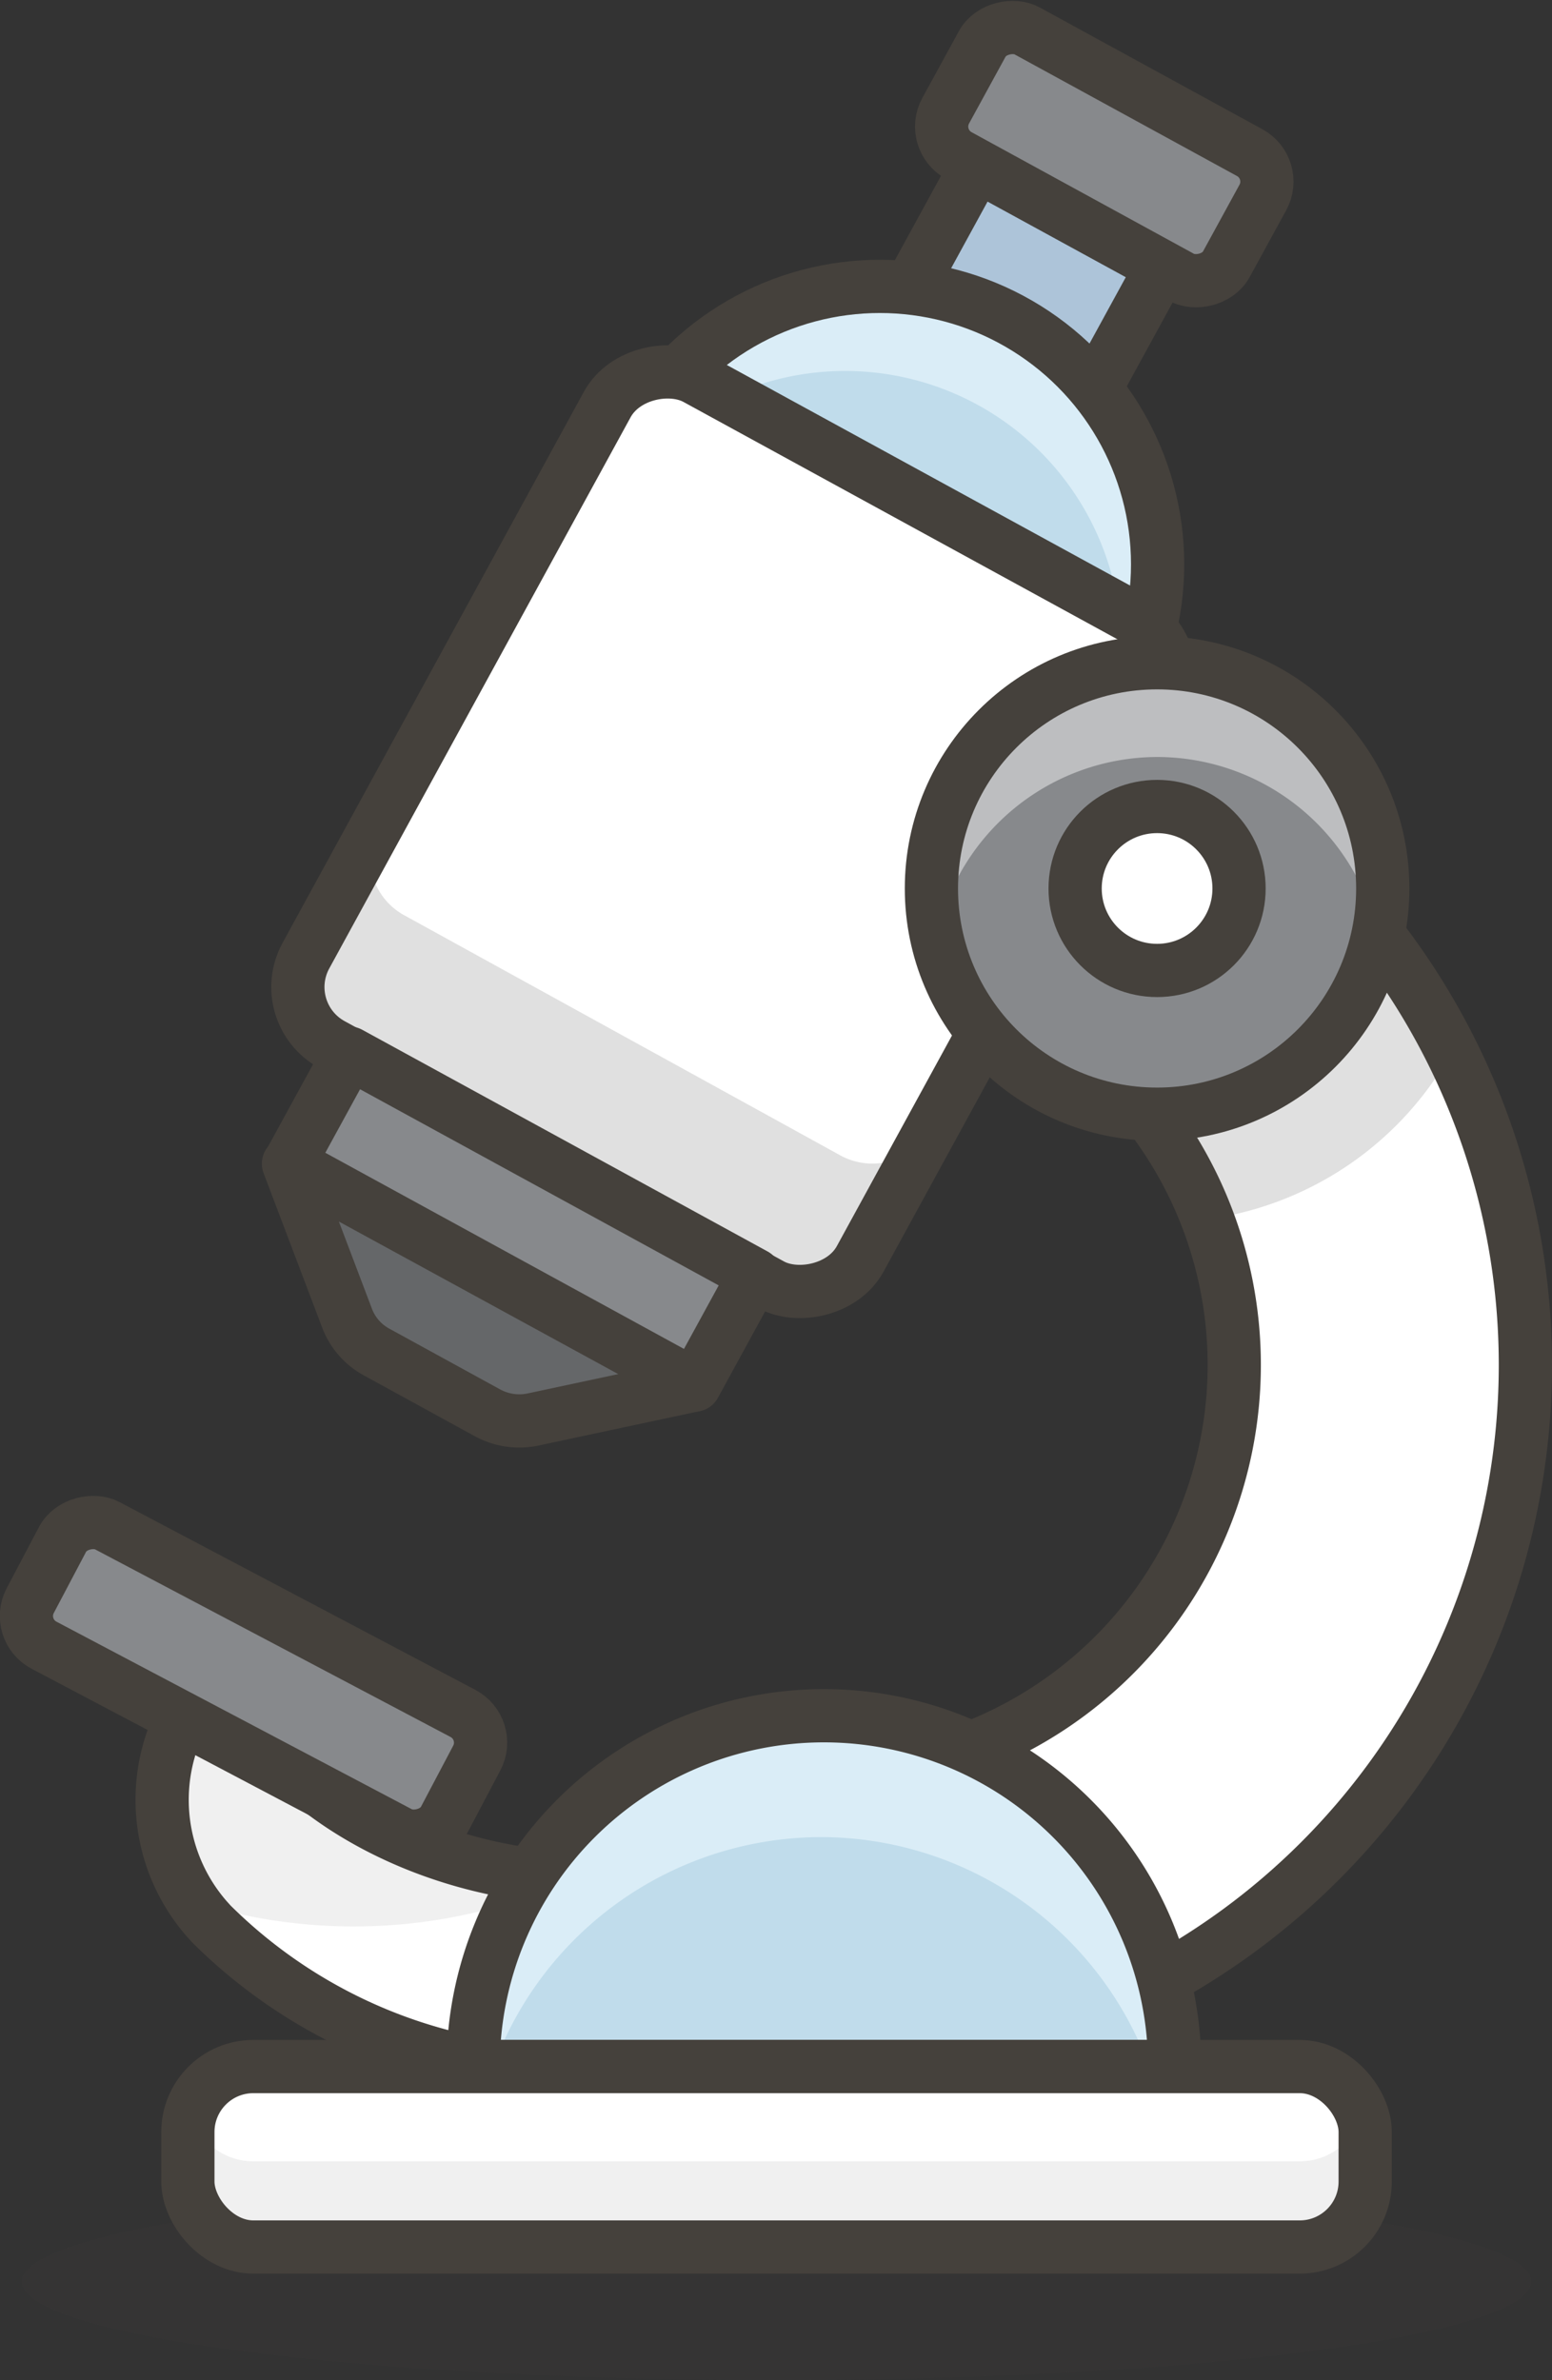 <svg id="Icons" xmlns="http://www.w3.org/2000/svg" viewBox="0 0 29.16 44.71"><rect x="0" y="0" width="29.16" height="44.71" fill="#333333" stroke="none"/><title>708-microscope</title><g id="_Group_" data-name=" Group "><rect id="_Rectangle_" data-name=" Rectangle " x="26.2" y="6.32" width="4.47" height="3.96" transform="translate(-1.9 26.98) rotate(-61.33)" style="fill:#adc4d9;stroke:#45413c;stroke-linecap:round;stroke-linejoin:round"/><circle id="_Path_" data-name=" Path " cx="16.53" cy="10.6" r="5.22" style="fill:#c0dceb"/><path id="_Path_2" data-name=" Path 2" d="M28.44,8.31a5.22,5.22,0,0,0-7.08,2.07,5.44,5.44,0,0,0-.48,1.33,5.19,5.19,0,0,1,9.46,3.93,1.84,1.84,0,0,0,.17-.25,5.21,5.21,0,0,0-2.06-7.07Z" transform="translate(-9.41 -2.29)" style="fill:#daedf7"/><circle id="_Path_3" data-name=" Path 3" cx="16.53" cy="10.6" r="5.22" style="fill:none;stroke:#45413c;stroke-linecap:round;stroke-linejoin:round"/><path id="_Path_4" data-name=" Path 4" d="M22.4,37.28c-3.1,1-7.73-.64-8.77-3.75h0a3.4,3.4,0,0,0-.34,4.8l.09.1a9.61,9.61,0,0,0,10.14,2.19Z" transform="translate(-9.41 -2.29)" style="fill:#fff"/><path id="_Path_5" data-name=" Path 5" d="M20.2,37.58a7.71,7.71,0,0,1-6-3,10.62,10.62,0,0,1-1.2-.34A3.39,3.39,0,0,0,13,38,10,10,0,0,0,20.2,37.58Z" transform="translate(-9.41 -2.29)" style="fill:#f0f0f0"/><path id="_Path_6" data-name=" Path 6" d="M22.4,37.28c-3.1,1-7.73-.64-8.77-3.75h0a3.4,3.4,0,0,0-.34,4.8l.09.1a9.61,9.61,0,0,0,10.14,2.19Z" transform="translate(-9.41 -2.29)" style="fill:none;stroke:#45413c;stroke-linecap:round;stroke-linejoin:round"/><ellipse id="_Ellipse_" data-name=" Ellipse " cx="14.59" cy="42.86" rx="14.18" ry="1.85" style="fill:#45413c;opacity:0.15;isolation:isolate"/><path id="_Path_7" data-name=" Path 7" d="M24.89,20.22a7.71,7.71,0,0,1,0,15.42v5.47a13.18,13.18,0,0,0,0-26.36Z" transform="translate(-9.41 -2.29)" style="fill:#fff"/><path id="_Path_8" data-name=" Path 8" d="M36.68,22.06a13.18,13.18,0,0,0-10.13-7.2A6.24,6.24,0,0,0,25,19a6.39,6.39,0,0,0,.12,1.25,7.71,7.71,0,0,1,7,4.94A6.22,6.22,0,0,0,36.68,22.06Z" transform="translate(-9.41 -2.29)" style="fill:#e0e0e0"/><path id="_Path_9" data-name=" Path 9" d="M24.89,20.22a7.71,7.71,0,0,1,0,15.42v5.47a13.18,13.18,0,0,0,0-26.36Z" transform="translate(-9.41 -2.29)" style="fill:none;stroke:#45413c;stroke-linecap:round;stroke-linejoin:round"/><rect id="_Rectangle_2" data-name=" Rectangle 2" x="16.06" y="11.97" width="14.26" height="11.87" rx="1.23" ry="1.23" transform="translate(-13.05 27.38) rotate(-61.33)" style="fill:#fff"/><path id="_Path_10" data-name=" Path 10" d="M26.89,23.51a1.25,1.25,0,0,1-1.68.49L17,19.48a1.23,1.23,0,0,1-.5-1.64l-1.3,2.39a1.22,1.22,0,0,0,.47,1.66h0l8.25,4.51a1.22,1.22,0,0,0,1.66-.47v0l5.66-10.34h0Z" transform="translate(-9.41 -2.29)" style="fill:#e0e0e0"/><rect id="_Rectangle_3" data-name=" Rectangle 3" x="16.06" y="11.97" width="14.26" height="11.87" rx="1.23" ry="1.23" transform="translate(-13.05 27.38) rotate(-61.33)" style="fill:none;stroke:#45413c;stroke-linecap:round;stroke-linejoin:round"/><path id="_Path_11" data-name=" Path 11" d="M18.3,41.11a6.59,6.59,0,0,1,13.18,0Z" transform="translate(-9.41 -2.29)" style="fill:#c0dceb"/><path id="_Path_12" data-name=" Path 12" d="M24.89,36.8A6.58,6.58,0,0,1,31,41.11h.43a6.59,6.59,0,0,0-13.18,0h.43A6.57,6.57,0,0,1,24.89,36.8Z" transform="translate(-9.41 -2.29)" style="fill:#daedf7"/><path id="_Path_13" data-name=" Path 13" d="M18.3,41.11a6.59,6.59,0,0,1,13.18,0Z" transform="translate(-9.41 -2.29)" style="fill:none;stroke:#45413c;stroke-linecap:round;stroke-linejoin:round"/><rect id="_Rectangle_4" data-name=" Rectangle 4" x="3.53" y="38.82" width="22.12" height="3.39" rx="1.23" ry="1.23" style="fill:#fff"/><path id="_Path_14" data-name=" Path 14" d="M33.83,42.89H14.17A1.21,1.21,0,0,1,13,42a1.28,1.28,0,0,0-.07.34v.93a1.23,1.23,0,0,0,1.23,1.23H33.83a1.23,1.23,0,0,0,1.23-1.23v-.93A1.28,1.28,0,0,0,35,42,1.21,1.21,0,0,1,33.83,42.89Z" transform="translate(-9.41 -2.29)" style="fill:#f0f0f0"/><rect id="_Rectangle_5" data-name=" Rectangle 5" x="3.53" y="38.82" width="22.12" height="3.39" rx="1.23" ry="1.23" style="fill:none;stroke:#45413c;stroke-linecap:round;stroke-linejoin:round"/><rect id="_Rectangle_6" data-name=" Rectangle 6" x="12.9" y="29.43" width="2.54" height="8.8" rx="0.62" ry="0.62" transform="translate(-31.77 28.29) rotate(-62.18)" style="fill:#87898c;stroke:#45413c;stroke-linecap:round;stroke-linejoin:round"/><rect id="_Rectangle_7" data-name=" Rectangle 7" x="18.03" y="20.85" width="2.36" height="8.68" transform="translate(-21.51 27.67) rotate(-61.33)" style="fill:#87898c;stroke:#45413c;stroke-linecap:round;stroke-linejoin:round"/><rect id="_Rectangle_8" data-name=" Rectangle 8" x="28.82" y="2.17" width="2.67" height="6.01" rx="0.62" ry="0.62" transform="translate(1.74 26.87) rotate(-61.33)" style="fill:#87898c;stroke:#45413c;stroke-linecap:round;stroke-linejoin:round"/><path id="_Path_15" data-name=" Path 15" d="M18.57,28.83l-2.08-1.14a1.21,1.21,0,0,1-.56-.64l-1.1-2.9,7.62,4.16-3,.64A1.25,1.25,0,0,1,18.57,28.83Z" transform="translate(-9.41 -2.29)" style="fill:#656769;stroke:#45413c;stroke-linecap:round;stroke-linejoin:round"/><circle id="_Path_16" data-name=" Path 16" cx="21.74" cy="16.69" r="4.24" style="fill:#87898c"/><path id="_Path_17" data-name=" Path 17" d="M31.15,16.51a4.25,4.25,0,0,1,4.15,3.35,4.17,4.17,0,0,0,.09-.88,4.24,4.24,0,0,0-8.47,0,4.17,4.17,0,0,0,.09.88A4.25,4.25,0,0,1,31.15,16.51Z" transform="translate(-9.41 -2.29)" style="fill:#bdbec0"/><circle id="_Path_18" data-name=" Path 18" cx="21.74" cy="16.69" r="4.24" style="fill:none;stroke:#45413c;stroke-linecap:round;stroke-linejoin:round"/><circle id="_Path_19" data-name=" Path 19" cx="21.74" cy="16.69" r="1.54" style="fill:#fff;stroke:#45413c;stroke-linecap:round;stroke-linejoin:round"/></g></svg>